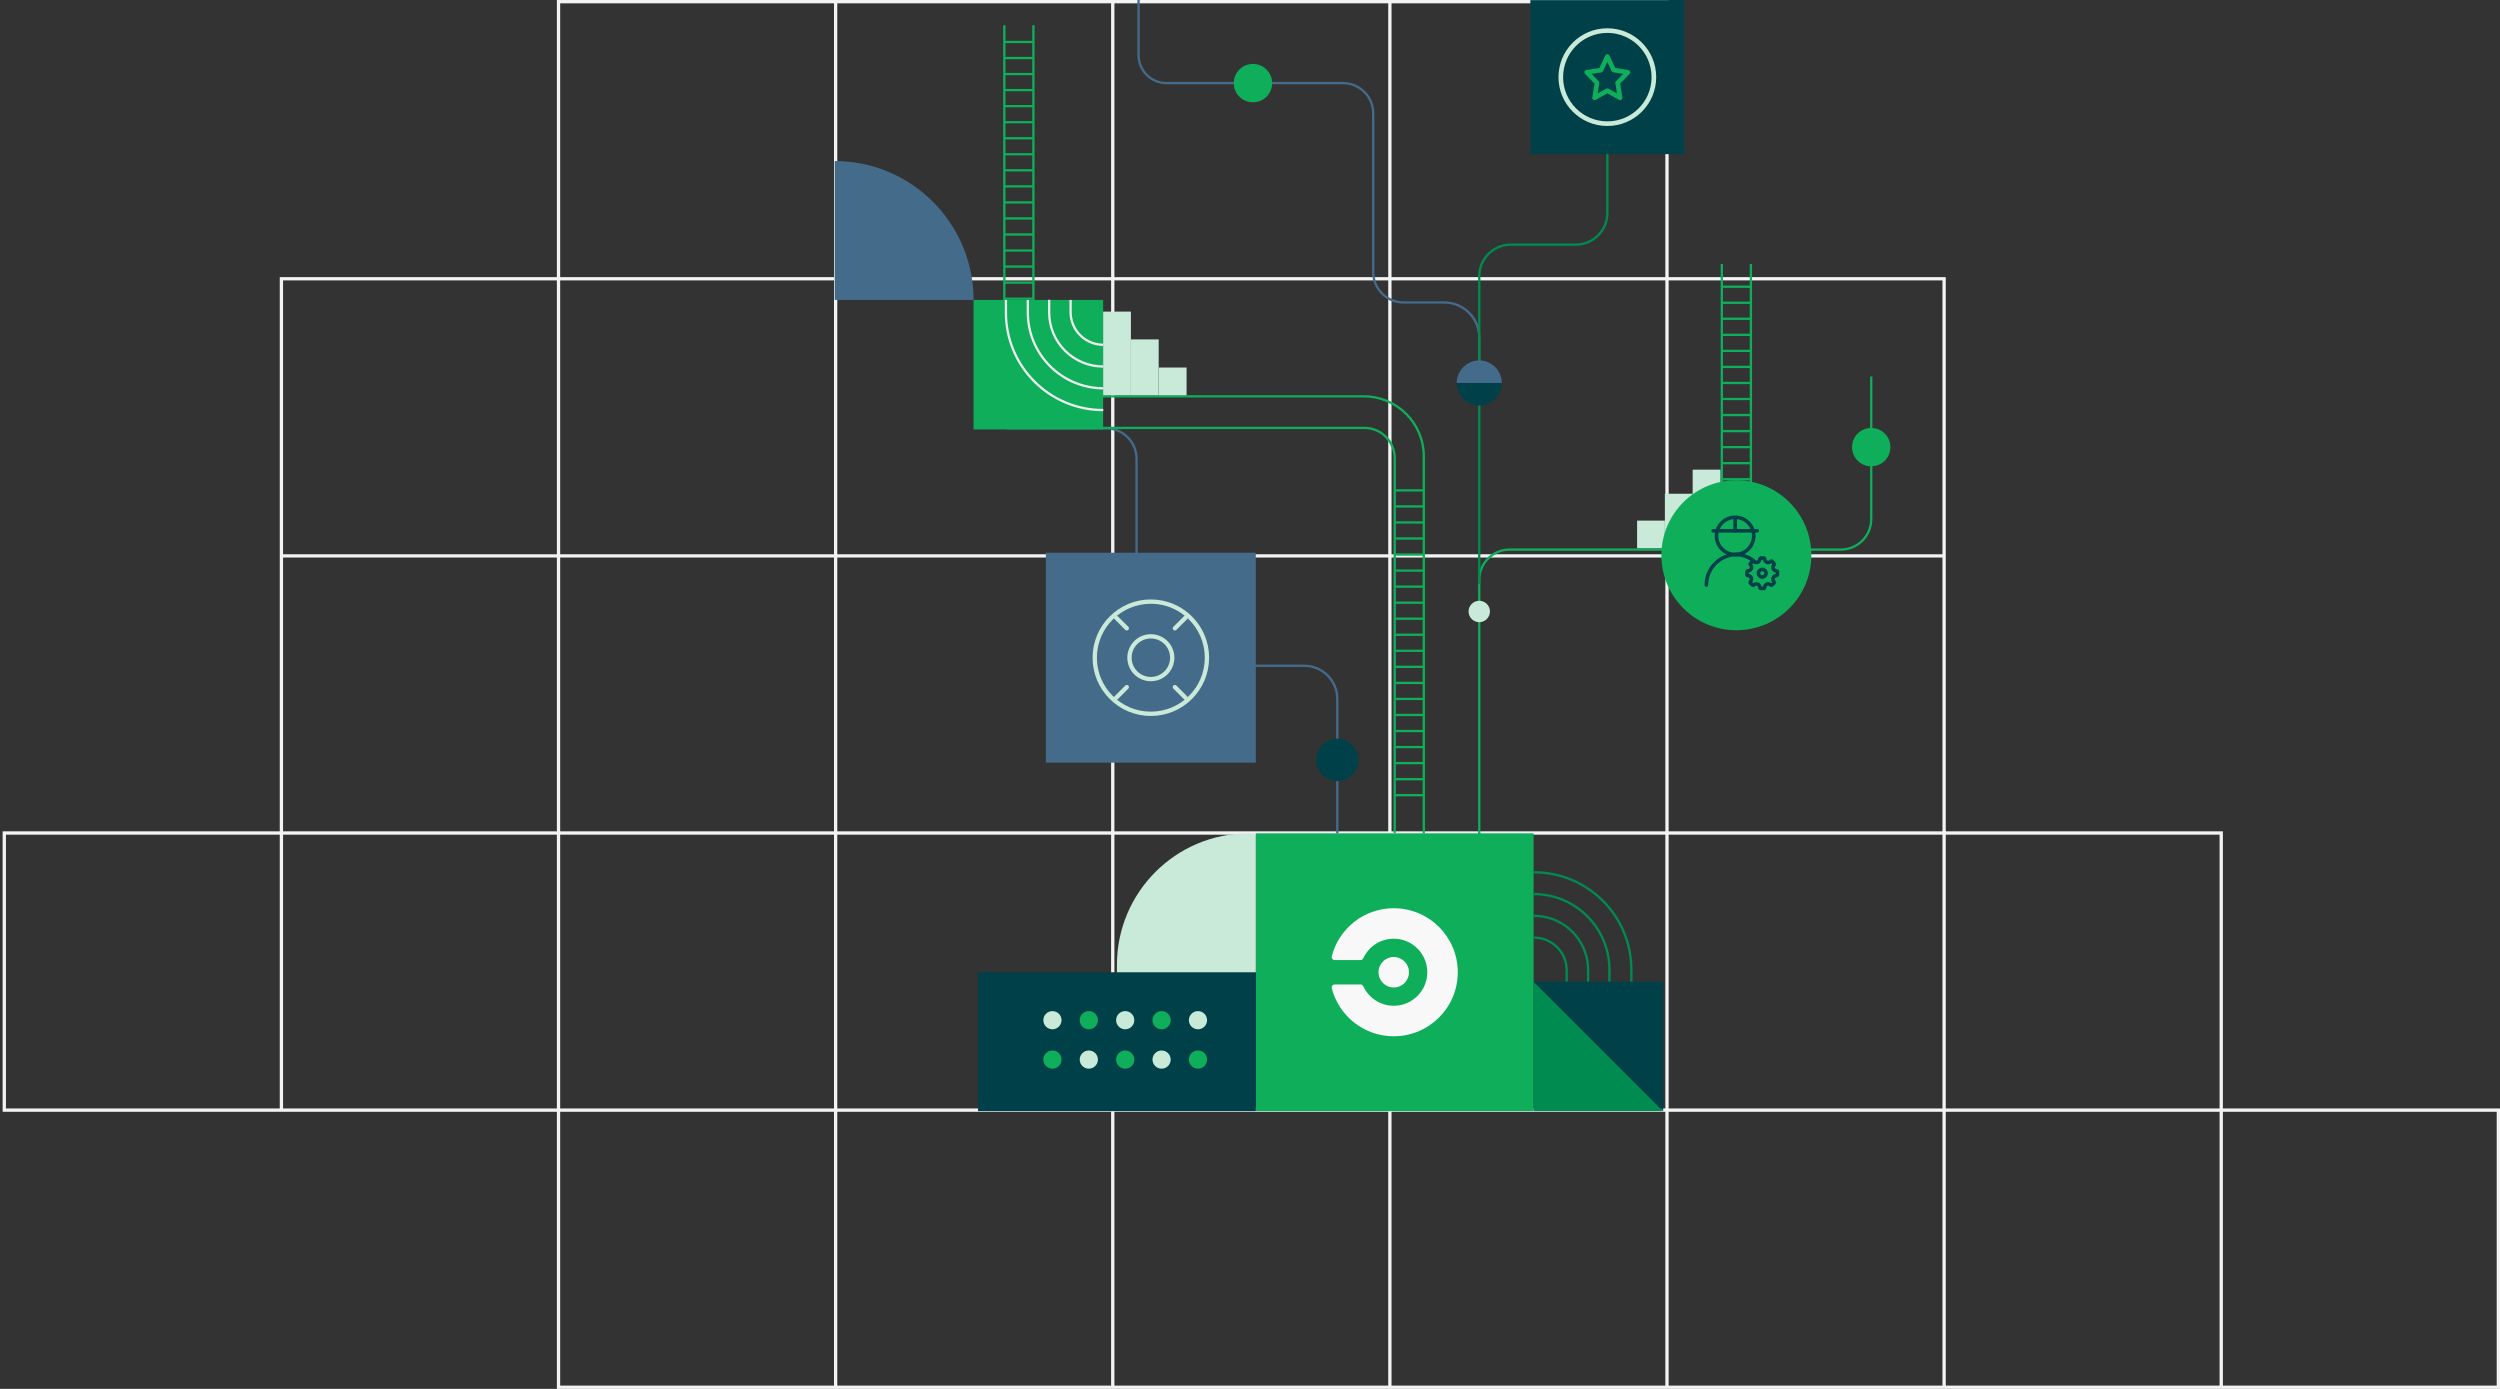 <svg xmlns:xlink="http://www.w3.org/1999/xlink" xmlns="http://www.w3.org/2000/svg" viewBox="0 0 1080 600" width="1080" height="600" preserveAspectRatio="xMidYMid meet" style="width: 100%; height: 100%; transform: translate3d(0px, 0px, 0px);"><rect x="0" y="0" width="1080" height="600" fill="#333333" stroke="none"/><defs><clipPath id="__lottie_element_207"><rect width="1080" height="600" x="0" y="0"></rect></clipPath><clipPath id="__lottie_element_209"><path d="M0,0 L600,0 L600,500 L0,500z"></path></clipPath><clipPath id="__lottie_element_348"><path d="M0,0 L600,0 L600,500 L0,500z"></path></clipPath><clipPath id="__lottie_element_349"><path fill="#ffffff" clip-rule="nonzero" d=" M459,126 C459,126 433,126 433,126 C433,126 433,265 433,265 C433,265 459,265 459,265 C459,265 459,126 459,126" fill-opacity="1"></path></clipPath><clipPath id="__lottie_element_397"><path d="M0,0 L600,0 L600,500 L0,500z"></path></clipPath><clipPath id="__lottie_element_464"><path d="M0,0 L600,0 L600,500 L0,500z"></path></clipPath></defs><g clip-path="url(#__lottie_element_207)"><g transform="matrix(1,0,0,1,0.89,-0.25)" opacity="1" style="display: block;"><g opacity="1" transform="matrix(1,0,0,1,539.68,300.25)"><path fill="#F3F3F3" fill-opacity="1" d=" M-298.575,180.286 C-298.575,180.286 -180.284,180.286 -180.284,180.286 C-180.284,180.286 -180.284,298.576 -180.284,298.576 C-180.284,298.576 -298.575,298.576 -298.575,298.576 C-298.575,298.576 -298.575,180.286 -298.575,180.286z M-178.86,180.286 C-178.86,180.286 -60.57,180.286 -60.57,180.286 C-60.57,180.286 -60.57,298.576 -60.57,298.576 C-60.57,298.576 -178.86,298.576 -178.86,298.576 C-178.86,298.576 -178.86,180.286 -178.86,180.286z M-59.145,180.286 C-59.145,180.286 59.145,180.286 59.145,180.286 C59.145,180.286 59.145,298.576 59.145,298.576 C59.145,298.576 -59.145,298.576 -59.145,298.576 C-59.145,298.576 -59.145,180.286 -59.145,180.286z M60.571,180.286 C60.571,180.286 178.86,180.286 178.86,180.286 C178.86,180.286 178.86,298.576 178.86,298.576 C178.86,298.576 60.571,298.576 60.571,298.576 C60.571,298.576 60.571,180.286 60.571,180.286z M180.286,180.286 C180.286,180.286 298.575,180.286 298.575,180.286 C298.575,180.286 298.575,298.576 298.575,298.576 C298.575,298.576 180.286,298.576 180.286,298.576 C180.286,298.576 180.286,180.286 180.286,180.286z M300,180.286 C300,180.286 418.289,180.286 418.289,180.286 C418.289,180.286 418.289,298.576 418.289,298.576 C418.289,298.576 300,298.576 300,298.576 C300,298.576 300,180.286 300,180.286z M419.715,180.286 C419.715,180.286 538.006,180.286 538.006,180.286 C538.006,180.286 538.006,298.576 538.006,298.576 C538.006,298.576 419.715,298.576 419.715,298.576 C419.715,298.576 419.715,180.286 419.715,180.286z M-538.005,60.571 C-538.005,60.571 -419.715,60.571 -419.715,60.571 C-419.715,60.571 -419.715,178.86 -419.715,178.86 C-419.715,178.86 -538.005,178.86 -538.005,178.86 C-538.005,178.86 -538.005,60.571 -538.005,60.571z M-418.29,60.571 C-418.29,60.571 -300,60.571 -300,60.571 C-300,60.571 -300,178.86 -300,178.86 C-300,178.86 -418.29,178.86 -418.29,178.86 C-418.29,178.86 -418.29,60.571 -418.29,60.571z M-298.575,60.571 C-298.575,60.571 -180.284,60.571 -180.284,60.571 C-180.284,60.571 -180.284,178.86 -180.284,178.86 C-180.284,178.86 -298.575,178.86 -298.575,178.86 C-298.575,178.86 -298.575,60.571 -298.575,60.571z M-178.86,60.571 C-178.86,60.571 -60.57,60.571 -60.57,60.571 C-60.57,60.571 -60.57,178.86 -60.57,178.86 C-60.57,178.86 -178.86,178.86 -178.86,178.86 C-178.86,178.86 -178.86,60.571 -178.86,60.571z M-59.145,60.571 C-59.145,60.571 59.145,60.571 59.145,60.571 C59.145,60.571 59.145,178.86 59.145,178.86 C59.145,178.86 -59.145,178.86 -59.145,178.86 C-59.145,178.86 -59.145,60.571 -59.145,60.571z M60.571,60.571 C60.571,60.571 178.86,60.571 178.86,60.571 C178.86,60.571 178.86,178.86 178.86,178.86 C178.86,178.86 60.571,178.86 60.571,178.86 C60.571,178.86 60.571,60.571 60.571,60.571z M180.286,60.571 C180.286,60.571 298.575,60.571 298.575,60.571 C298.575,60.571 298.575,178.86 298.575,178.86 C298.575,178.86 180.286,178.86 180.286,178.86 C180.286,178.86 180.286,60.571 180.286,60.571z M300,60.571 C300,60.571 418.289,60.571 418.289,60.571 C418.289,60.571 418.289,178.86 418.289,178.86 C418.289,178.86 300,178.86 300,178.86 C300,178.86 300,60.571 300,60.571z M-418.29,-59.145 C-418.29,-59.145 -300,-59.145 -300,-59.145 C-300,-59.145 -300,59.145 -300,59.145 C-300,59.145 -418.29,59.145 -418.29,59.145 C-418.29,59.145 -418.29,-59.145 -418.29,-59.145z M-298.575,-59.145 C-298.575,-59.145 -180.284,-59.145 -180.284,-59.145 C-180.284,-59.145 -180.284,59.145 -180.284,59.145 C-180.284,59.145 -298.575,59.145 -298.575,59.145 C-298.575,59.145 -298.575,-59.145 -298.575,-59.145z M-178.86,-59.145 C-178.86,-59.145 -60.57,-59.145 -60.57,-59.145 C-60.57,-59.145 -60.57,59.145 -60.57,59.145 C-60.57,59.145 -178.86,59.145 -178.86,59.145 C-178.86,59.145 -178.86,-59.145 -178.86,-59.145z M-59.145,-59.145 C-59.145,-59.145 59.145,-59.145 59.145,-59.145 C59.145,-59.145 59.145,59.145 59.145,59.145 C59.145,59.145 -59.145,59.145 -59.145,59.145 C-59.145,59.145 -59.145,-59.145 -59.145,-59.145z M60.571,-59.145 C60.571,-59.145 178.86,-59.145 178.86,-59.145 C178.86,-59.145 178.86,59.145 178.86,59.145 C178.86,59.145 60.571,59.145 60.571,59.145 C60.571,59.145 60.571,-59.145 60.571,-59.145z M180.286,-59.145 C180.286,-59.145 298.575,-59.145 298.575,-59.145 C298.575,-59.145 298.575,59.145 298.575,59.145 C298.575,59.145 180.286,59.145 180.286,59.145 C180.286,59.145 180.286,-59.145 180.286,-59.145z M-418.29,-178.86 C-418.29,-178.86 -300,-178.86 -300,-178.86 C-300,-178.86 -300,-60.57 -300,-60.57 C-300,-60.57 -418.29,-60.57 -418.29,-60.57 C-418.29,-60.57 -418.29,-178.86 -418.29,-178.86z M-298.575,-178.86 C-298.575,-178.86 -180.284,-178.86 -180.284,-178.86 C-180.284,-178.86 -180.284,-60.57 -180.284,-60.57 C-180.284,-60.57 -298.575,-60.57 -298.575,-60.57 C-298.575,-60.57 -298.575,-178.86 -298.575,-178.86z M-178.86,-178.86 C-178.86,-178.86 -60.57,-178.86 -60.57,-178.86 C-60.57,-178.86 -60.57,-60.57 -60.57,-60.57 C-60.57,-60.57 -178.86,-60.57 -178.86,-60.57 C-178.86,-60.57 -178.86,-178.86 -178.86,-178.86z M-59.145,-178.86 C-59.145,-178.86 59.145,-178.86 59.145,-178.86 C59.145,-178.86 59.145,-60.57 59.145,-60.57 C59.145,-60.57 -59.145,-60.57 -59.145,-60.57 C-59.145,-60.57 -59.145,-178.86 -59.145,-178.86z M60.571,-178.86 C60.571,-178.86 178.86,-178.86 178.86,-178.86 C178.86,-178.86 178.86,-60.57 178.86,-60.57 C178.86,-60.57 60.571,-60.57 60.571,-60.57 C60.571,-60.57 60.571,-178.86 60.571,-178.86z M180.286,-178.86 C180.286,-178.86 298.575,-178.86 298.575,-178.86 C298.575,-178.86 298.575,-60.57 298.575,-60.57 C298.575,-60.57 180.286,-60.57 180.286,-60.57 C180.286,-60.57 180.286,-178.86 180.286,-178.86z M-298.575,-298.574 C-298.575,-298.574 -180.284,-298.574 -180.284,-298.574 C-180.284,-298.574 -180.284,-180.284 -180.284,-180.284 C-180.284,-180.284 -298.575,-180.284 -298.575,-180.284 C-298.575,-180.284 -298.575,-298.574 -298.575,-298.574z M-178.86,-298.574 C-178.86,-298.574 -60.57,-298.574 -60.57,-298.574 C-60.57,-298.574 -60.57,-180.284 -60.57,-180.284 C-60.57,-180.284 -178.86,-180.284 -178.86,-180.284 C-178.86,-180.284 -178.86,-298.574 -178.86,-298.574z M-59.145,-298.574 C-59.145,-298.574 59.145,-298.574 59.145,-298.574 C59.145,-298.574 59.145,-180.284 59.145,-180.284 C59.145,-180.284 -59.145,-180.284 -59.145,-180.284 C-59.145,-180.284 -59.145,-298.574 -59.145,-298.574z M60.571,-298.574 C60.571,-298.574 178.86,-298.574 178.86,-298.574 C178.86,-298.574 178.86,-180.284 178.86,-180.284 C178.86,-180.284 60.571,-180.284 60.571,-180.284 C60.571,-180.284 60.571,-298.574 60.571,-298.574z M-300,-300 C-300,-300 -300,-299.287 -300,-299.287 C-300,-299.287 -300,-180.285 -300,-180.285 C-300,-180.285 -419.002,-180.285 -419.002,-180.285 C-419.002,-180.285 -419.715,-180.285 -419.715,-180.285 C-419.715,-180.285 -419.715,-179.572 -419.715,-179.572 C-419.715,-179.572 -419.715,-60.57 -419.715,-60.57 C-419.715,-60.57 -419.715,-59.857 -419.715,-59.857 C-419.715,-59.857 -419.715,-59.145 -419.715,-59.145 C-419.715,-59.145 -419.715,59.145 -419.715,59.145 C-419.715,59.145 -538.718,59.145 -538.718,59.145 C-538.718,59.145 -539.43,59.145 -539.43,59.145 C-539.43,59.145 -539.43,59.858 -539.43,59.858 C-539.43,59.858 -539.43,179.572 -539.43,179.572 C-539.43,179.572 -539.43,180.286 -539.43,180.286 C-539.43,180.286 -538.718,180.286 -538.718,180.286 C-538.718,180.286 -419.715,180.286 -419.715,180.286 C-419.715,180.286 -419.002,180.286 -419.002,180.286 C-419.002,180.286 -418.29,180.286 -418.29,180.286 C-418.29,180.286 -300,180.286 -300,180.286 C-300,180.286 -300,299.287 -300,299.287 C-300,299.287 -300,300 -300,300 C-300,300 -299.287,300 -299.287,300 C-299.287,300 -180.285,300 -180.285,300 C-180.285,300 -179.573,300 -179.573,300 C-179.573,300 -178.86,300 -178.86,300 C-178.86,300 -60.57,300 -60.57,300 C-60.57,300 -59.857,300 -59.857,300 C-59.857,300 -59.145,300 -59.145,300 C-59.145,300 59.145,300 59.145,300 C59.145,300 59.858,300 59.858,300 C59.858,300 60.571,300 60.571,300 C60.571,300 178.859,300 178.859,300 C178.859,300 179.572,300 179.572,300 C179.572,300 180.286,300 180.286,300 C180.286,300 298.575,300 298.575,300 C298.575,300 299.287,300 299.287,300 C299.287,300 300,300 300,300 C300,300 418.289,300 418.289,300 C418.289,300 419.002,300 419.002,300 C419.002,300 419.715,300 419.715,300 C419.715,300 538.717,300 538.717,300 C538.717,300 539.43,300 539.43,300 C539.43,300 539.43,178.859 539.43,178.859 C539.43,178.859 538.717,178.859 538.717,178.859 C538.717,178.859 419.715,178.859 419.715,178.859 C419.715,178.859 419.715,59.858 419.715,59.858 C419.715,59.858 419.715,59.145 419.715,59.145 C419.715,59.145 419.002,59.145 419.002,59.145 C419.002,59.145 300,59.145 300,59.145 C300,59.145 300,-59.145 300,-59.145 C300,-59.145 300,-59.857 300,-59.857 C300,-59.857 300,-60.57 300,-60.57 C300,-60.57 300,-179.572 300,-179.572 C300,-179.572 300,-180.285 300,-180.285 C300,-180.285 299.287,-180.285 299.287,-180.285 C299.287,-180.285 180.286,-180.285 180.286,-180.285 C180.286,-180.285 180.286,-299.287 180.286,-299.287 C180.286,-299.287 180.286,-300 180.286,-300 C180.286,-300 -300,-300 -300,-300z"></path></g></g><g clip-path="url(#__lottie_element_209)" transform="matrix(1,0,0,1,304.308,-19.99)" opacity="1" style="display: block;"><g clip-path="url(#__lottie_element_464)" transform="matrix(1,0,0,1,0,0)" opacity="1" style="display: block;"><g transform="matrix(1,0,0,1,297.707,231.334)" opacity="1" style="display: none;"><g opacity="1" transform="matrix(1,0,0,1,0,0)"><path stroke-linecap="butt" stroke-linejoin="miter" fill-opacity="0" stroke-miterlimit="10" stroke="#0FAE5A" stroke-opacity="1" stroke-width="1" d=" M0.5,132.177 C0.5,132.177 13.064,132.177 13.064,132.177"></path></g></g><g transform="matrix(1,0,0,1,297.707,231.333)" opacity="1" style="display: block;"><g opacity="1" transform="matrix(1,0,0,1,0,0)"><path stroke-linecap="butt" stroke-linejoin="miter" fill-opacity="0" stroke-miterlimit="10" stroke="#0FAE5A" stroke-opacity="1" stroke-width="1" d=" M0.5,125.248 C0.5,125.248 13.064,125.248 13.064,125.248"></path></g></g><g transform="matrix(1,0,0,1,297.707,231.333)" opacity="1" style="display: block;"><g opacity="1" transform="matrix(1,0,0,1,0,0)"><path stroke-linecap="butt" stroke-linejoin="miter" fill-opacity="0" stroke-miterlimit="10" stroke="#0FAE5A" stroke-opacity="1" stroke-width="1" d=" M0.5,118.317 C0.5,118.317 13.064,118.317 13.064,118.317"></path></g></g><g transform="matrix(1,0,0,1,297.707,231.334)" opacity="1" style="display: block;"><g opacity="1" transform="matrix(1,0,0,1,0,0)"><path stroke-linecap="butt" stroke-linejoin="miter" fill-opacity="0" stroke-miterlimit="10" stroke="#0FAE5A" stroke-opacity="1" stroke-width="1" d=" M0.5,111.386 C0.5,111.386 13.064,111.386 13.064,111.386"></path></g></g><g transform="matrix(1,0,0,1,297.707,231.334)" opacity="1" style="display: block;"><g opacity="1" transform="matrix(1,0,0,1,0,0)"><path stroke-linecap="butt" stroke-linejoin="miter" fill-opacity="0" stroke-miterlimit="10" stroke="#0FAE5A" stroke-opacity="1" stroke-width="1" d=" M0.5,104.456 C0.5,104.456 13.064,104.456 13.064,104.456"></path></g></g><g transform="matrix(1,0,0,1,297.707,231.333)" opacity="1" style="display: block;"><g opacity="1" transform="matrix(1,0,0,1,0,0)"><path stroke-linecap="butt" stroke-linejoin="miter" fill-opacity="0" stroke-miterlimit="10" stroke="#0FAE5A" stroke-opacity="1" stroke-width="1" d=" M0.5,97.526 C0.5,97.526 13.064,97.526 13.064,97.526"></path></g></g><g transform="matrix(1,0,0,1,297.707,231.334)" opacity="1" style="display: block;"><g opacity="1" transform="matrix(1,0,0,1,0,0)"><path stroke-linecap="butt" stroke-linejoin="miter" fill-opacity="0" stroke-miterlimit="10" stroke="#0FAE5A" stroke-opacity="1" stroke-width="1" d=" M0.5,90.595 C0.5,90.595 13.064,90.595 13.064,90.595"></path></g></g><g transform="matrix(1,0,0,1,297.707,231.333)" opacity="1" style="display: block;"><g opacity="1" transform="matrix(1,0,0,1,0,0)"><path stroke-linecap="butt" stroke-linejoin="miter" fill-opacity="0" stroke-miterlimit="10" stroke="#0FAE5A" stroke-opacity="1" stroke-width="1" d=" M0.5,83.665 C0.5,83.665 13.064,83.665 13.064,83.665"></path></g></g><g transform="matrix(1,0,0,1,297.707,231.333)" opacity="1" style="display: block;"><g opacity="1" transform="matrix(1,0,0,1,0,0)"><path stroke-linecap="butt" stroke-linejoin="miter" fill-opacity="0" stroke-miterlimit="10" stroke="#0FAE5A" stroke-opacity="1" stroke-width="1" d=" M0.5,76.735 C0.5,76.735 13.064,76.735 13.064,76.735"></path></g></g><g transform="matrix(1,0,0,1,297.707,231.334)" opacity="1" style="display: block;"><g opacity="1" transform="matrix(1,0,0,1,0,0)"><path stroke-linecap="butt" stroke-linejoin="miter" fill-opacity="0" stroke-miterlimit="10" stroke="#0FAE5A" stroke-opacity="1" stroke-width="1" d=" M0.5,69.804 C0.5,69.804 13.064,69.804 13.064,69.804"></path></g></g><g transform="matrix(1,0,0,1,297.707,231.333)" opacity="1" style="display: block;"><g opacity="1" transform="matrix(1,0,0,1,0,0)"><path stroke-linecap="butt" stroke-linejoin="miter" fill-opacity="0" stroke-miterlimit="10" stroke="#0FAE5A" stroke-opacity="1" stroke-width="1" d=" M0.5,62.874 C0.5,62.874 13.064,62.874 13.064,62.874"></path></g></g><g transform="matrix(1,0,0,1,297.707,231.333)" opacity="1" style="display: block;"><g opacity="1" transform="matrix(1,0,0,1,0,0)"><path stroke-linecap="butt" stroke-linejoin="miter" fill-opacity="0" stroke-miterlimit="10" stroke="#0FAE5A" stroke-opacity="1" stroke-width="1" d=" M0.5,55.943 C0.5,55.943 13.064,55.943 13.064,55.943"></path></g></g><g transform="matrix(1,0,0,1,297.707,231.334)" opacity="1" style="display: block;"><g opacity="1" transform="matrix(1,0,0,1,0,0)"><path stroke-linecap="butt" stroke-linejoin="miter" fill-opacity="0" stroke-miterlimit="10" stroke="#0FAE5A" stroke-opacity="1" stroke-width="1" d=" M0.5,49.013 C0.5,49.013 13.064,49.013 13.064,49.013"></path></g></g><g transform="matrix(1,0,0,1,297.707,231.333)" opacity="1" style="display: block;"><g opacity="1" transform="matrix(1,0,0,1,0,0)"><path stroke-linecap="butt" stroke-linejoin="miter" fill-opacity="0" stroke-miterlimit="10" stroke="#0FAE5A" stroke-opacity="1" stroke-width="1" d=" M0.5,42.083 C0.5,42.083 13.064,42.083 13.064,42.083"></path></g></g><g transform="matrix(1,0,0,1,297.707,231.333)" opacity="1" style="display: block;"><g opacity="1" transform="matrix(1,0,0,1,0,0)"><path stroke-linecap="butt" stroke-linejoin="miter" fill-opacity="0" stroke-miterlimit="10" stroke="#0FAE5A" stroke-opacity="1" stroke-width="1" d=" M0.5,35.152 C0.5,35.152 13.064,35.152 13.064,35.152"></path></g></g><g transform="matrix(1,0,0,1,297.707,231.333)" opacity="1" style="display: block;"><g opacity="1" transform="matrix(1,0,0,1,0,0)"><path stroke-linecap="butt" stroke-linejoin="miter" fill-opacity="0" stroke-miterlimit="10" stroke="#0FAE5A" stroke-opacity="1" stroke-width="1" d=" M0.5,28.222 C0.5,28.222 13.064,28.222 13.064,28.222"></path></g></g><g transform="matrix(1,0,0,1,297.707,231.333)" opacity="1" style="display: block;"><g opacity="1" transform="matrix(1,0,0,1,0,0)"><path stroke-linecap="butt" stroke-linejoin="miter" fill-opacity="0" stroke-miterlimit="10" stroke="#0FAE5A" stroke-opacity="1" stroke-width="1" d=" M0.5,21.292 C0.5,21.292 13.064,21.292 13.064,21.292"></path></g></g><g transform="matrix(1,0,0,1,297.707,231.333)" opacity="1" style="display: block;"><g opacity="1" transform="matrix(1,0,0,1,0,0)"><path stroke-linecap="butt" stroke-linejoin="miter" fill-opacity="0" stroke-miterlimit="10" stroke="#0FAE5A" stroke-opacity="1" stroke-width="1" d=" M0.5,14.361 C0.5,14.361 13.064,14.361 13.064,14.361"></path></g></g><g transform="matrix(1,0,0,1,297.707,231.333)" opacity="1" style="display: block;"><g opacity="1" transform="matrix(1,0,0,1,0,0)"><path stroke-linecap="butt" stroke-linejoin="miter" fill-opacity="0" stroke-miterlimit="10" stroke="#0FAE5A" stroke-opacity="1" stroke-width="1" d=" M0.5,7.431 C0.5,7.431 13.064,7.431 13.064,7.431"></path></g></g><g transform="matrix(1,0,0,1,297.707,231.334)" opacity="1" style="display: block;"><g opacity="1" transform="matrix(1,0,0,1,0,0)"><path stroke-linecap="butt" stroke-linejoin="miter" fill-opacity="0" stroke-miterlimit="10" stroke="#0FAE5A" stroke-opacity="1" stroke-width="1" d=" M0.5,0.5 C0.5,0.5 13.064,0.5 13.064,0.5"></path></g></g></g><g transform="matrix(1,0,0,1,297.707,231.334)" opacity="1" style="display: block;"><g opacity="1" transform="matrix(1,0,0,1,0,0)"><path stroke-linecap="butt" stroke-linejoin="miter" fill-opacity="0" stroke-miterlimit="10" stroke="#0FAE5A" stroke-opacity="1" stroke-width="1" d=" M0.5,132.177 C0.5,132.177 13.064,132.177 13.064,132.177"></path></g></g><g clip-path="url(#__lottie_element_397)" transform="matrix(1,0,0,1,0,0)" opacity="1" style="display: block;"><g transform="matrix(1,0,0,1,129.063,37.623)" opacity="1" style="display: block;"><g opacity="1" transform="matrix(1,0,0,1,0,0)"><path stroke-linecap="butt" stroke-linejoin="miter" fill-opacity="0" stroke-miterlimit="10" stroke="#0FAE5A" stroke-opacity="1" stroke-width="1" d=" M0.5,132.178 C0.5,132.178 13.063,132.178 13.063,132.178"></path></g></g><g transform="matrix(1,0,0,1,129.063,37.623)" opacity="1" style="display: block;"><g opacity="1" transform="matrix(1,0,0,1,0,0)"><path stroke-linecap="butt" stroke-linejoin="miter" fill-opacity="0" stroke-miterlimit="10" stroke="#0FAE5A" stroke-opacity="1" stroke-width="1" d=" M0.5,125.248 C0.5,125.248 13.063,125.248 13.063,125.248"></path></g></g><g transform="matrix(1,0,0,1,129.063,37.623)" opacity="1" style="display: block;"><g opacity="1" transform="matrix(1,0,0,1,0,0)"><path stroke-linecap="butt" stroke-linejoin="miter" fill-opacity="0" stroke-miterlimit="10" stroke="#0FAE5A" stroke-opacity="1" stroke-width="1" d=" M0.5,118.317 C0.5,118.317 13.063,118.317 13.063,118.317"></path></g></g><g transform="matrix(1,0,0,1,129.063,37.623)" opacity="1" style="display: block;"><g opacity="1" transform="matrix(1,0,0,1,0,0)"><path stroke-linecap="butt" stroke-linejoin="miter" fill-opacity="0" stroke-miterlimit="10" stroke="#0FAE5A" stroke-opacity="1" stroke-width="1" d=" M0.5,111.387 C0.5,111.387 13.063,111.387 13.063,111.387"></path></g></g><g transform="matrix(1,0,0,1,129.063,37.624)" opacity="1" style="display: block;"><g opacity="1" transform="matrix(1,0,0,1,0,0)"><path stroke-linecap="butt" stroke-linejoin="miter" fill-opacity="0" stroke-miterlimit="10" stroke="#0FAE5A" stroke-opacity="1" stroke-width="1" d=" M0.5,104.456 C0.5,104.456 13.063,104.456 13.063,104.456"></path></g></g><g transform="matrix(1,0,0,1,129.063,37.623)" opacity="1" style="display: block;"><g opacity="1" transform="matrix(1,0,0,1,0,0)"><path stroke-linecap="butt" stroke-linejoin="miter" fill-opacity="0" stroke-miterlimit="10" stroke="#0FAE5A" stroke-opacity="1" stroke-width="1" d=" M0.5,97.526 C0.5,97.526 13.063,97.526 13.063,97.526"></path></g></g><g transform="matrix(1,0,0,1,129.063,37.624)" opacity="1" style="display: block;"><g opacity="1" transform="matrix(1,0,0,1,0,0)"><path stroke-linecap="butt" stroke-linejoin="miter" fill-opacity="0" stroke-miterlimit="10" stroke="#0FAE5A" stroke-opacity="1" stroke-width="1" d=" M0.5,90.595 C0.5,90.595 13.063,90.595 13.063,90.595"></path></g></g><g transform="matrix(1,0,0,1,129.063,37.624)" opacity="1" style="display: block;"><g opacity="1" transform="matrix(1,0,0,1,0,0)"><path stroke-linecap="butt" stroke-linejoin="miter" fill-opacity="0" stroke-miterlimit="10" stroke="#0FAE5A" stroke-opacity="1" stroke-width="1" d=" M0.5,83.665 C0.5,83.665 13.063,83.665 13.063,83.665"></path></g></g><g transform="matrix(1,0,0,1,129.063,37.624)" opacity="1" style="display: block;"><g opacity="1" transform="matrix(1,0,0,1,0,0)"><path stroke-linecap="butt" stroke-linejoin="miter" fill-opacity="0" stroke-miterlimit="10" stroke="#0FAE5A" stroke-opacity="1" stroke-width="1" d=" M0.5,76.734 C0.5,76.734 13.063,76.734 13.063,76.734"></path></g></g><g transform="matrix(1,0,0,1,129.063,37.624)" opacity="1" style="display: block;"><g opacity="1" transform="matrix(1,0,0,1,0,0)"><path stroke-linecap="butt" stroke-linejoin="miter" fill-opacity="0" stroke-miterlimit="10" stroke="#0FAE5A" stroke-opacity="1" stroke-width="1" d=" M0.5,69.804 C0.5,69.804 13.063,69.804 13.063,69.804"></path></g></g><g transform="matrix(1,0,0,1,129.063,37.623)" opacity="1" style="display: block;"><g opacity="1" transform="matrix(1,0,0,1,0,0)"><path stroke-linecap="butt" stroke-linejoin="miter" fill-opacity="0" stroke-miterlimit="10" stroke="#0FAE5A" stroke-opacity="1" stroke-width="1" d=" M0.5,62.874 C0.5,62.874 13.063,62.874 13.063,62.874"></path></g></g><g transform="matrix(1,0,0,1,129.063,37.624)" opacity="1" style="display: block;"><g opacity="1" transform="matrix(1,0,0,1,0,0)"><path stroke-linecap="butt" stroke-linejoin="miter" fill-opacity="0" stroke-miterlimit="10" stroke="#0FAE5A" stroke-opacity="1" stroke-width="1" d=" M0.5,55.943 C0.5,55.943 13.063,55.943 13.063,55.943"></path></g></g><g transform="matrix(1,0,0,1,129.063,37.623)" opacity="1" style="display: block;"><g opacity="1" transform="matrix(1,0,0,1,0,0)"><path stroke-linecap="butt" stroke-linejoin="miter" fill-opacity="0" stroke-miterlimit="10" stroke="#0FAE5A" stroke-opacity="1" stroke-width="1" d=" M0.5,49.013 C0.5,49.013 13.063,49.013 13.063,49.013"></path></g></g><g transform="matrix(1,0,0,1,129.063,37.623)" opacity="1" style="display: block;"><g opacity="1" transform="matrix(1,0,0,1,0,0)"><path stroke-linecap="butt" stroke-linejoin="miter" fill-opacity="0" stroke-miterlimit="10" stroke="#0FAE5A" stroke-opacity="1" stroke-width="1" d=" M0.5,42.083 C0.5,42.083 13.063,42.083 13.063,42.083"></path></g></g><g transform="matrix(1,0,0,1,129.063,37.624)" opacity="1" style="display: block;"><g opacity="1" transform="matrix(1,0,0,1,0,0)"><path stroke-linecap="butt" stroke-linejoin="miter" fill-opacity="0" stroke-miterlimit="10" stroke="#0FAE5A" stroke-opacity="1" stroke-width="1" d=" M0.5,35.152 C0.5,35.152 13.063,35.152 13.063,35.152"></path></g></g><g transform="matrix(1,0,0,1,129.063,37.623)" opacity="1" style="display: block;"><g opacity="1" transform="matrix(1,0,0,1,0,0)"><path stroke-linecap="butt" stroke-linejoin="miter" fill-opacity="0" stroke-miterlimit="10" stroke="#0FAE5A" stroke-opacity="1" stroke-width="1" d=" M0.5,28.222 C0.5,28.222 13.063,28.222 13.063,28.222"></path></g></g><g transform="matrix(1,0,0,1,129.063,37.623)" opacity="1" style="display: block;"><g opacity="1" transform="matrix(1,0,0,1,0,0)"><path stroke-linecap="butt" stroke-linejoin="miter" fill-opacity="0" stroke-miterlimit="10" stroke="#0FAE5A" stroke-opacity="1" stroke-width="1" d=" M0.5,21.292 C0.5,21.292 13.063,21.292 13.063,21.292"></path></g></g><g transform="matrix(1,0,0,1,129.063,37.623)" opacity="1" style="display: block;"><g opacity="1" transform="matrix(1,0,0,1,0,0)"><path stroke-linecap="butt" stroke-linejoin="miter" fill-opacity="0" stroke-miterlimit="10" stroke="#0FAE5A" stroke-opacity="1" stroke-width="1" d=" M0.5,14.361 C0.5,14.361 13.063,14.361 13.063,14.361"></path></g></g><g transform="matrix(1,0,0,1,129.063,37.623)" opacity="1" style="display: block;"><g opacity="1" transform="matrix(1,0,0,1,0,0)"><path stroke-linecap="butt" stroke-linejoin="miter" fill-opacity="0" stroke-miterlimit="10" stroke="#0FAE5A" stroke-opacity="1" stroke-width="1" d=" M0.5,7.431 C0.5,7.431 13.063,7.431 13.063,7.431"></path></g></g><g transform="matrix(1,0,0,1,129.063,37.624)" opacity="1" style="display: block;"><g opacity="1" transform="matrix(1,0,0,1,0,0)"><path stroke-linecap="butt" stroke-linejoin="miter" fill-opacity="0" stroke-miterlimit="10" stroke="#0FAE5A" stroke-opacity="1" stroke-width="1" d=" M0.5,0.5 C0.5,0.5 13.063,0.5 13.063,0.5"></path></g></g></g><g clip-path="url(#__lottie_element_348)" transform="matrix(1,0,0,1,0,0)" opacity="1" style="display: block;"><g clip-path="url(#__lottie_element_349)"><g transform="matrix(1,0,0,1,439.022,133.524)" opacity="1" style="display: block;"><g opacity="1" transform="matrix(1,0,0,1,0,0)"><path stroke-linecap="butt" stroke-linejoin="miter" fill-opacity="0" stroke-miterlimit="10" stroke="#0FAE5A" stroke-opacity="1" stroke-width="1" d=" M0.5,101.385 C0.5,101.385 0.5,0.5 0.5,0.5"></path></g></g><g transform="matrix(1,0,0,1,439.023,133.525)" opacity="1" style="display: block;"><g opacity="1" transform="matrix(1,0,0,1,0,0)"><path stroke-linecap="butt" stroke-linejoin="miter" fill-opacity="0" stroke-miterlimit="10" stroke="#0FAE5A" stroke-opacity="1" stroke-width="1" d=" M13.064,101.573 C13.064,101.573 13.064,0.5 13.064,0.5"></path></g></g><g transform="matrix(1,0,0,1,439.022,133.524)" opacity="1" style="display: block;"><g opacity="1" transform="matrix(1,0,0,1,0,0)"><path stroke-linecap="butt" stroke-linejoin="miter" fill-opacity="0" stroke-miterlimit="10" stroke="#0FAE5A" stroke-opacity="1" stroke-width="1" d=" M0.5,93.486 C0.5,93.486 13.064,93.486 13.064,93.486"></path></g></g><g transform="matrix(1,0,0,1,439.022,133.525)" opacity="1" style="display: block;"><g opacity="1" transform="matrix(1,0,0,1,0,0)"><path stroke-linecap="butt" stroke-linejoin="miter" fill-opacity="0" stroke-miterlimit="10" stroke="#0FAE5A" stroke-opacity="1" stroke-width="1" d=" M0.5,86.555 C0.5,86.555 13.064,86.555 13.064,86.555"></path></g></g><g transform="matrix(1,0,0,1,439.022,133.524)" opacity="1" style="display: block;"><g opacity="1" transform="matrix(1,0,0,1,0,0)"><path stroke-linecap="butt" stroke-linejoin="miter" fill-opacity="0" stroke-miterlimit="10" stroke="#0FAE5A" stroke-opacity="1" stroke-width="1" d=" M0.5,79.625 C0.5,79.625 13.064,79.625 13.064,79.625"></path></g></g><g transform="matrix(1,0,0,1,439.022,133.524)" opacity="1" style="display: block;"><g opacity="1" transform="matrix(1,0,0,1,0,0)"><path stroke-linecap="butt" stroke-linejoin="miter" fill-opacity="0" stroke-miterlimit="10" stroke="#0FAE5A" stroke-opacity="1" stroke-width="1" d=" M0.5,72.695 C0.5,72.695 13.064,72.695 13.064,72.695"></path></g></g><g transform="matrix(1,0,0,1,439.022,133.525)" opacity="1" style="display: block;"><g opacity="1" transform="matrix(1,0,0,1,0,0)"><path stroke-linecap="butt" stroke-linejoin="miter" fill-opacity="0" stroke-miterlimit="10" stroke="#0FAE5A" stroke-opacity="1" stroke-width="1" d=" M0.5,65.764 C0.5,65.764 13.064,65.764 13.064,65.764"></path></g></g><g transform="matrix(1,0,0,1,439.022,133.524)" opacity="1" style="display: block;"><g opacity="1" transform="matrix(1,0,0,1,0,0)"><path stroke-linecap="butt" stroke-linejoin="miter" fill-opacity="0" stroke-miterlimit="10" stroke="#0FAE5A" stroke-opacity="1" stroke-width="1" d=" M0.5,58.834 C0.5,58.834 13.064,58.834 13.064,58.834"></path></g></g><g transform="matrix(1,0,0,1,439.022,133.524)" opacity="1" style="display: block;"><g opacity="1" transform="matrix(1,0,0,1,0,0)"><path stroke-linecap="butt" stroke-linejoin="miter" fill-opacity="0" stroke-miterlimit="10" stroke="#0FAE5A" stroke-opacity="1" stroke-width="1" d=" M0.5,51.904 C0.5,51.904 13.064,51.904 13.064,51.904"></path></g></g><g transform="matrix(1,0,0,1,439.022,133.525)" opacity="1" style="display: block;"><g opacity="1" transform="matrix(1,0,0,1,0,0)"><path stroke-linecap="butt" stroke-linejoin="miter" fill-opacity="0" stroke-miterlimit="10" stroke="#0FAE5A" stroke-opacity="1" stroke-width="1" d=" M0.5,44.973 C0.5,44.973 13.064,44.973 13.064,44.973"></path></g></g><g transform="matrix(1,0,0,1,439.022,133.524)" opacity="1" style="display: block;"><g opacity="1" transform="matrix(1,0,0,1,0,0)"><path stroke-linecap="butt" stroke-linejoin="miter" fill-opacity="0" stroke-miterlimit="10" stroke="#0FAE5A" stroke-opacity="1" stroke-width="1" d=" M0.5,38.043 C0.5,38.043 13.064,38.043 13.064,38.043"></path></g></g><g transform="matrix(1,0,0,1,439.022,133.525)" opacity="1" style="display: block;"><g opacity="1" transform="matrix(1,0,0,1,0,0)"><path stroke-linecap="butt" stroke-linejoin="miter" fill-opacity="0" stroke-miterlimit="10" stroke="#0FAE5A" stroke-opacity="1" stroke-width="1" d=" M0.5,31.112 C0.5,31.112 13.064,31.112 13.064,31.112"></path></g></g><g transform="matrix(1,0,0,1,439.022,133.524)" opacity="1" style="display: block;"><g opacity="1" transform="matrix(1,0,0,1,0,0)"><path stroke-linecap="butt" stroke-linejoin="miter" fill-opacity="0" stroke-miterlimit="10" stroke="#0FAE5A" stroke-opacity="1" stroke-width="1" d=" M0.5,24.182 C0.5,24.182 13.064,24.182 13.064,24.182"></path></g></g><g transform="matrix(1,0,0,1,439.022,133.524)" opacity="1" style="display: block;"><g opacity="1" transform="matrix(1,0,0,1,0,0)"><path stroke-linecap="butt" stroke-linejoin="miter" fill-opacity="0" stroke-miterlimit="10" stroke="#0FAE5A" stroke-opacity="1" stroke-width="1" d=" M0.5,17.252 C0.5,17.252 13.064,17.252 13.064,17.252"></path></g></g><g transform="matrix(1,0,0,1,439.022,133.524)" opacity="1" style="display: block;"><g opacity="1" transform="matrix(1,0,0,1,0,0)"><path stroke-linecap="butt" stroke-linejoin="miter" fill-opacity="0" stroke-miterlimit="10" stroke="#0FAE5A" stroke-opacity="1" stroke-width="1" d=" M0.5,10.321 C0.5,10.321 13.064,10.321 13.064,10.321"></path></g></g></g></g><g transform="matrix(1,0,0,1,0.039,0.416)" opacity="1" style="display: block;"><g opacity="1" transform="matrix(1,0,0,1,157.398,198.146)"><path fill="#456B8B" fill-opacity="1" d=" M5.101,0 C5.101,2.817 2.816,5.1 -0.001,5.1 C-2.817,5.1 -5.101,2.817 -5.101,0 C-5.101,-2.817 -2.817,-5.1 -0.001,-5.1 C2.816,-5.1 5.101,-2.817 5.101,0z"></path></g></g><g transform="matrix(1,0,0,1,402.669,244.648)" opacity="1" style="display: block;"><g opacity="1" transform="matrix(1,0,0,1,6.25,6.25)"><path fill="#C9E9D9" fill-opacity="1" d=" M6,6 C6,6 -6,6 -6,6 C-6,6 -6,-6 -6,-6 C-6,-6 6,-6 6,-6 C6,-6 6,6 6,6z"></path></g></g><g transform="matrix(1,0,0,1,414.669,233.033)" opacity="1" style="display: block;"><g opacity="1" transform="matrix(1,0,0,1,6.25,12.058)"><path fill="#C9E9D9" fill-opacity="1" d=" M6,11.808 C6,11.808 -6,11.808 -6,11.808 C-6,11.808 -6,-11.808 -6,-11.808 C-6,-11.808 6,-11.808 6,-11.808 C6,-11.808 6,11.808 6,11.808z"></path></g></g><g transform="matrix(1,0,0,1,426.669,222.64)" opacity="1" style="display: block;"><g opacity="1" transform="matrix(1,0,0,1,6.25,17.254)"><path fill="#C9E9D9" fill-opacity="1" d=" M6,17.004 C6,17.004 -6,17.004 -6,17.004 C-6,17.004 -6,-17.004 -6,-17.004 C-6,-17.004 6,-17.004 6,-17.004 C6,-17.004 6,17.004 6,17.004z"></path></g></g><g transform="matrix(1,0,0,1,237.957,379.75)" opacity="1" style="display: block;"><g opacity="1" transform="matrix(1,0,0,1,60.25,60.25)"><path fill="#0FAE5A" fill-opacity="1" d=" M-60,60 C-60,60 60,60 60,60 C60,60 60,-60 60,-60 C60,-60 -60,-60 -60,-60 C-60,-60 -60,60 -60,60z"></path></g></g><g transform="matrix(1,0,0,1,117.957,439.75)" opacity="1" style="display: block;"><g opacity="1" transform="matrix(1,0,0,1,60.25,30.25)"><path fill="#004149" fill-opacity="1" d=" M-60,30 C-60,30 60,30 60,30 C60,30 60,-30 60,-30 C60,-30 -60,-30 -60,-30 C-60,-30 -60,30 -60,30z"></path></g></g><g transform="matrix(1,0,0,1,357.956,443.778)" opacity="1" style="display: block;"><g opacity="1" transform="matrix(1,0,0,1,28.235,28.236)"><path fill="#008C50" fill-opacity="1" d=" M-27.985,27.986 C-27.985,27.986 27.985,27.986 27.985,27.986 C27.985,27.986 -27.985,-27.986 -27.985,-27.986 C-27.985,-27.986 -27.985,27.986 -27.985,27.986z"></path></g></g><g transform="matrix(1,0,0,1,128.207,202.55)" opacity="1" style="display: block;"><g opacity="1" transform="matrix(1,0,0,1,73.847,89.975)"><path stroke-linecap="butt" stroke-linejoin="miter" fill-opacity="0" stroke-miterlimit="10" stroke="#456B8B" stroke-opacity="1" stroke-width="1" d=" M71.347,87.475 C71.347,87.475 71.347,29.351 71.347,29.351 C71.347,21.469 64.957,15.079 57.075,15.079 C57.075,15.079 -1.104,15.079 -1.104,15.079 C-8.986,15.079 -15.377,8.689 -15.377,0.807 C-15.377,0.807 -15.377,-74.371 -15.377,-74.371 C-15.377,-81.608 -21.243,-87.475 -28.479,-87.475 C-28.479,-87.475 -71.347,-87.475 -71.347,-87.475"></path></g></g><g transform="matrix(1,0,0,1,185.048,-2.5)" opacity="1" style="display: block;"><g opacity="1" transform="matrix(1,0,0,1,76.091,93.803)"><path stroke-linecap="butt" stroke-linejoin="miter" fill-opacity="0" stroke-miterlimit="10" stroke="#456B8B" stroke-opacity="1" stroke-width="1" d=" M73.591,91.303 C73.591,91.303 73.591,74.48 73.591,74.48 C73.591,66.126 66.82,59.354 58.465,59.354 C58.465,59.354 40.893,59.354 40.893,59.354 C33.656,59.354 27.79,53.488 27.79,46.251 C27.79,46.251 27.79,-22.324 27.79,-22.324 C27.79,-29.56 21.923,-35.427 14.687,-35.427 C14.687,-35.427 -61.532,-35.427 -61.532,-35.427 C-68.192,-35.427 -73.591,-40.826 -73.591,-47.486 C-73.591,-47.486 -73.591,-91.303 -73.591,-91.303"></path></g></g><g transform="matrix(1,0,0,1,332.231,180.125)" opacity="1" style="display: block;"><g opacity="1" transform="matrix(1,0,0,1,87.164,126.868)"><path stroke-linecap="butt" stroke-linejoin="miter" fill-opacity="0" stroke-miterlimit="10" stroke="#0FAE5A" stroke-opacity="1" stroke-width="1" d=" M84.664,-124.368 C84.664,-124.368 84.664,-62.694 84.664,-62.694 C84.664,-55.458 78.798,-49.591 71.56,-49.591 C71.56,-49.591 -71.561,-49.591 -71.561,-49.591 C-78.798,-49.591 -84.664,-43.725 -84.664,-36.489 C-84.664,-36.489 -84.664,124.368 -84.664,124.368"></path></g></g><g transform="matrix(1,0,0,1,332.23,64.806)" opacity="1" style="display: block;"><g opacity="1" transform="matrix(1,0,0,1,30.165,104.994)"><path stroke-linecap="butt" stroke-linejoin="miter" fill-opacity="0" stroke-miterlimit="10" stroke="#008C50" stroke-opacity="1" stroke-width="1" d=" M-27.665,102.494 C-27.665,102.494 -27.665,-30.498 -27.665,-30.498 C-27.665,-38.025 -21.563,-44.127 -14.036,-44.127 C-14.036,-44.127 14.037,-44.127 14.037,-44.127 C21.563,-44.127 27.665,-50.228 27.665,-57.755 C27.665,-57.755 27.665,-102.494 27.665,-102.494"></path></g></g><g transform="matrix(1,0,0,1,127.062,28.375)" opacity="1" style="display: block;"><g opacity="1" transform="matrix(1,0,0,1,86.822,176.968)"><path stroke-linecap="butt" stroke-linejoin="miter" fill-opacity="0" stroke-miterlimit="10" stroke="#0FAE5A" stroke-opacity="1" stroke-width="1" d=" M84.322,174.468 C84.322,174.468 84.322,12.594 84.322,12.594 C84.322,5.358 78.455,-0.509 71.219,-0.509 C71.219,-0.509 -71.219,-0.509 -71.219,-0.509 C-78.456,-0.509 -84.322,-6.375 -84.322,-13.612 C-84.322,-13.612 -84.322,-174.468 -84.322,-174.468"></path></g></g><g transform="matrix(1,0,0,1,139.625,28.376)" opacity="1" style="display: block;"><g opacity="1" transform="matrix(1,0,0,1,86.823,177.062)"><path stroke-linecap="butt" stroke-linejoin="miter" fill-opacity="0" stroke-miterlimit="10" stroke="#0FAE5A" stroke-opacity="1" stroke-width="1" d=" M84.323,174.562 C84.323,174.562 84.323,11.693 84.323,11.693 C84.323,-2.625 72.715,-14.233 58.396,-14.233 C58.396,-14.233 -71.22,-14.233 -71.22,-14.233 C-78.456,-14.233 -84.323,-20.1 -84.323,-27.336 C-84.323,-27.336 -84.323,-174.562 -84.323,-174.562"></path></g></g><g transform="matrix(1,0,0,1,356.55,19.8)" opacity="1" style="display: block;"><g opacity="1" transform="matrix(1,0,0,1,33.512,33.513)"><path fill="#004149" fill-opacity="1" d=" M33.262,33.263 C33.262,33.263 -33.262,33.263 -33.262,33.263 C-33.262,33.263 -33.262,-33.263 -33.262,-33.263 C-33.262,-33.263 33.262,-33.263 33.262,-33.263 C33.262,-33.263 33.262,33.263 33.262,33.263z"></path></g></g><g transform="matrix(1,0,0,1,364.956,28.207)" opacity="1" style="display: block;"><g opacity="1" transform="matrix(1,0,0,1,25.106,25.106)"><path stroke-linecap="butt" stroke-linejoin="miter" fill-opacity="0" stroke-miterlimit="10" stroke="#C9E9D9" stroke-opacity="1" stroke-width="2px" d=" M20.107,0 C20.107,11.104 11.104,20.106 0,20.106 C-11.105,20.106 -20.107,11.104 -20.107,0 C-20.107,-11.104 -11.105,-20.106 0,-20.106 C11.104,-20.106 20.107,-11.104 20.107,0z"></path></g></g><g transform="matrix(1,0,0,1,376.156,39.406)" opacity="1" style="display: block;"><g opacity="1" transform="matrix(1,0,0,1,13.906,13.907)"><path stroke-linecap="round" stroke-linejoin="round" fill-opacity="0" stroke="#0FAE5A" stroke-opacity="1" stroke-width="2px" d=" M0,-8.907 C0,-8.907 2.752,-3.042 2.752,-3.042 C2.752,-3.042 8.906,-2.102 8.906,-2.102 C8.906,-2.102 4.453,2.463 4.453,2.463 C4.453,2.463 5.505,8.907 5.505,8.907 C5.505,8.907 0,5.865 0,5.865 C0,5.865 -5.505,8.907 -5.505,8.907 C-5.505,8.907 -4.453,2.463 -4.453,2.463 C-4.453,2.463 -8.906,-2.102 -8.906,-2.102 C-8.906,-2.102 -2.752,-3.042 -2.752,-3.042 C-2.752,-3.042 0,-8.907 0,-8.907z"></path></g></g><g transform="matrix(1,0,0,1,56.026,89.314)" opacity="1" style="display: block;"><g opacity="1" transform="matrix(1,0,0,1,30.25,30.25)"><path fill="#456B8B" fill-opacity="1" d=" M30,30 C30,30 -30,30 -30,30 C-30,30 -30,-30 -30,-30 C3.137,-30 30,-3.137 30,30z"></path></g></g><g transform="matrix(1,0,0,1,146.165,456.535)" opacity="1" style="display: block;"><g opacity="1" transform="matrix(1,0,0,1,4.179,4.179)"><path fill="#C9E9D9" fill-opacity="1" d=" M3.93,0.001 C3.93,2.171 2.17,3.93 -0.001,3.93 C-2.171,3.93 -3.93,2.171 -3.93,0.001 C-3.93,-2.17 -2.171,-3.93 -0.001,-3.93 C2.17,-3.93 3.93,-2.17 3.93,0.001z"></path></g></g><g transform="matrix(1,0,0,1,161.883,456.535)" opacity="1" style="display: block;"><g opacity="1" transform="matrix(1,0,0,1,4.18,4.179)"><path fill="#0FAE5A" fill-opacity="1" d=" M3.93,0.001 C3.93,2.171 2.171,3.93 0.001,3.93 C-2.17,3.93 -3.93,2.171 -3.93,0.001 C-3.93,-2.17 -2.17,-3.93 0.001,-3.93 C2.171,-3.93 3.93,-2.17 3.93,0.001z"></path></g></g><g transform="matrix(1,0,0,1,177.601,456.535)" opacity="1" style="display: block;"><g opacity="1" transform="matrix(1,0,0,1,4.18,4.179)"><path fill="#C9E9D9" fill-opacity="1" d=" M3.93,0.001 C3.93,2.171 2.171,3.93 0.001,3.93 C-2.17,3.93 -3.93,2.171 -3.93,0.001 C-3.93,-2.17 -2.17,-3.93 0.001,-3.93 C2.171,-3.93 3.93,-2.17 3.93,0.001z"></path></g></g><g transform="matrix(1,0,0,1,193.321,456.535)" opacity="1" style="display: block;"><g opacity="1" transform="matrix(1,0,0,1,4.179,4.179)"><path fill="#0FAE5A" fill-opacity="1" d=" M3.93,0.001 C3.93,2.171 2.17,3.93 -0.001,3.93 C-2.171,3.93 -3.93,2.171 -3.93,0.001 C-3.93,-2.17 -2.171,-3.93 -0.001,-3.93 C2.17,-3.93 3.93,-2.17 3.93,0.001z"></path></g></g><g transform="matrix(1,0,0,1,209.038,456.535)" opacity="1" style="display: block;"><g opacity="1" transform="matrix(1,0,0,1,4.18,4.179)"><path fill="#C9E9D9" fill-opacity="1" d=" M3.93,0.001 C3.93,2.171 2.171,3.93 0.001,3.93 C-2.17,3.93 -3.93,2.171 -3.93,0.001 C-3.93,-2.17 -2.17,-3.93 0.001,-3.93 C2.171,-3.93 3.93,-2.17 3.93,0.001z"></path></g></g><g transform="matrix(1,0,0,1,146.165,473.55)" opacity="1" style="display: block;"><g opacity="1" transform="matrix(1,0,0,1,4.179,4.18)"><path fill="#0FAE5A" fill-opacity="1" d=" M3.93,0.001 C3.93,2.171 2.17,3.93 -0.001,3.93 C-2.171,3.93 -3.93,2.171 -3.93,0.001 C-3.93,-2.17 -2.171,-3.93 -0.001,-3.93 C2.17,-3.93 3.93,-2.17 3.93,0.001z"></path></g></g><g transform="matrix(1,0,0,1,161.883,473.55)" opacity="1" style="display: block;"><g opacity="1" transform="matrix(1,0,0,1,4.18,4.18)"><path fill="#C9E9D9" fill-opacity="1" d=" M3.93,0.001 C3.93,2.171 2.171,3.93 0.001,3.93 C-2.17,3.93 -3.93,2.171 -3.93,0.001 C-3.93,-2.17 -2.17,-3.93 0.001,-3.93 C2.171,-3.93 3.93,-2.17 3.93,0.001z"></path></g></g><g transform="matrix(1,0,0,1,177.601,473.55)" opacity="1" style="display: block;"><g opacity="1" transform="matrix(1,0,0,1,4.18,4.18)"><path fill="#0FAE5A" fill-opacity="1" d=" M3.93,0.001 C3.93,2.171 2.171,3.93 0.001,3.93 C-2.17,3.93 -3.93,2.171 -3.93,0.001 C-3.93,-2.17 -2.17,-3.93 0.001,-3.93 C2.171,-3.93 3.93,-2.17 3.93,0.001z"></path></g></g><g transform="matrix(1,0,0,1,193.321,473.55)" opacity="1" style="display: block;"><g opacity="1" transform="matrix(1,0,0,1,4.179,4.18)"><path fill="#C9E9D9" fill-opacity="1" d=" M3.93,0.001 C3.93,2.171 2.17,3.93 -0.001,3.93 C-2.171,3.93 -3.93,2.171 -3.93,0.001 C-3.93,-2.17 -2.171,-3.93 -0.001,-3.93 C2.17,-3.93 3.93,-2.17 3.93,0.001z"></path></g></g><g transform="matrix(1,0,0,1,209.038,473.55)" opacity="1" style="display: block;"><g opacity="1" transform="matrix(1,0,0,1,4.18,4.18)"><path fill="#0FAE5A" fill-opacity="1" d=" M3.93,0.001 C3.93,2.171 2.171,3.93 0.001,3.93 C-2.17,3.93 -3.93,2.171 -3.93,0.001 C-3.93,-2.17 -2.17,-3.93 0.001,-3.93 C2.171,-3.93 3.93,-2.17 3.93,0.001z"></path></g></g><g transform="matrix(1,0,0,1,355.757,394.325)" opacity="1" style="display: block;"><g opacity="1" transform="matrix(1,0,0,1,14.32,35.719)"><path stroke-linecap="butt" stroke-linejoin="miter" fill-opacity="0" stroke-miterlimit="10" stroke="#008C50" stroke-opacity="1" stroke-width="1" d=" M-11.682,-14.413 C-11.682,-14.413 -11.682,-14.413 -11.682,-14.413 C1.222,-14.413 11.682,-3.952 11.682,8.952 C11.682,8.952 11.682,14.413 11.682,14.413"></path></g><g opacity="1" transform="matrix(1,0,0,1,9.69,40.392)"><path stroke-linecap="butt" stroke-linejoin="miter" fill-opacity="0" stroke-miterlimit="10" stroke="#008C50" stroke-opacity="1" stroke-width="1" d=" M-7.052,-9.683 C-7.052,-9.683 -7.052,-9.683 -7.052,-9.683 C0.738,-9.683 7.052,-3.368 7.052,4.422 C7.052,4.422 7.052,9.683 7.052,9.683"></path></g><g opacity="1" transform="matrix(1,0,0,1,18.858,30.989)"><path stroke-linecap="butt" stroke-linejoin="miter" fill-opacity="0" stroke-miterlimit="10" stroke="#008C50" stroke-opacity="1" stroke-width="1" d=" M-16.358,-19.086 C-16.358,-19.086 -16.358,-19.086 -16.358,-19.086 C1.71,-19.086 16.358,-4.439 16.358,13.63 C16.358,13.63 16.358,19.086 16.358,19.086"></path></g><g opacity="1" transform="matrix(1,0,0,1,23.657,26.288)"><path stroke-linecap="butt" stroke-linejoin="miter" fill-opacity="0" stroke-miterlimit="10" stroke="#008C50" stroke-opacity="1" stroke-width="1" d=" M-21.02,-23.788 C-21.02,-23.788 -21.02,-23.788 -21.02,-23.788 C2.198,-23.788 21.02,-4.967 21.02,18.251 C21.02,18.251 21.02,23.788 21.02,23.788"></path></g></g><g transform="matrix(1,0,0,1,228.427,47.351)" opacity="1" style="display: block;"><g opacity="1" transform="matrix(1,0,0,1,8.541,8.541)"><path fill="#0FAE5A" fill-opacity="1" d=" M8.291,0 C8.291,4.579 4.579,8.291 0,8.291 C-4.579,8.291 -8.291,4.579 -8.291,0 C-8.291,-4.579 -4.579,-8.291 0,-8.291 C4.579,-8.291 8.291,-4.579 8.291,0z"></path></g></g><g transform="matrix(1,0,0,1,495.518,204.608)" opacity="1" style="display: block;"><g opacity="1" transform="matrix(1,0,0,1,8.541,8.541)"><path fill="#0FAE5A" fill-opacity="1" d=" M8.291,0 C8.291,4.579 4.579,8.291 0,8.291 C-4.579,8.291 -8.291,4.579 -8.291,0 C-8.291,-4.579 -4.579,-8.291 0,-8.291 C4.579,-8.291 8.291,-4.579 8.291,0z"></path></g></g><g transform="matrix(1,0,0,1,324.748,175.444)" opacity="1" style="display: block;"><g opacity="1" transform="matrix(1,0,0,1,9.983,14.851)"><path fill="#004149" fill-opacity="1" d=" M0,-4.867 C0,-4.867 9.733,-4.867 9.733,-4.867 C9.733,0.473 5.34,4.867 0,4.867 C-5.34,4.867 -9.733,0.473 -9.733,-4.867 C-9.733,-4.867 0,-4.867 0,-4.867z"></path></g><g opacity="1" transform="matrix(1,0,0,1,9.983,5.117)"><path fill="#456B8B" fill-opacity="1" d=" M0,4.867 C0,4.867 -9.733,4.867 -9.733,4.867 C-9.733,-0.473 -5.34,-4.867 0,-4.867 C5.34,-4.867 9.733,-0.473 9.733,4.867 C9.733,4.867 0,4.867 0,4.867z"></path></g></g><g transform="matrix(1,0,0,1,329.861,279.279)" opacity="1" style="display: block;"><g opacity="1" transform="matrix(1,0,0,1,4.87,4.87)"><path fill="#C9E9D9" fill-opacity="1" d=" M4.62,0 C4.62,2.552 2.552,4.62 0,4.62 C-2.552,4.62 -4.62,2.552 -4.62,0 C-4.62,-2.552 -2.552,-4.62 0,-4.62 C2.552,-4.62 4.62,-2.552 4.62,0z"></path></g></g><g transform="matrix(1,0,0,1,263.976,338.835)" opacity="1" style="display: block;"><g opacity="1" transform="matrix(1,0,0,1,9.425,9.425)"><path fill="#004149" fill-opacity="1" d=" M9.176,0.001 C9.176,5.068 5.067,9.176 0,9.176 C-5.068,9.176 -9.176,5.068 -9.176,0.001 C-9.176,-5.066 -5.068,-9.176 0,-9.176 C5.067,-9.176 9.176,-5.066 9.176,0.001z"></path></g></g><g transform="matrix(1,0,0,1,177.956,379.75)" opacity="1" style="display: block;"><g opacity="1" transform="matrix(1,0,0,1,30.25,30.25)"><path fill="#C9E9D9" fill-opacity="1" d=" M30,-30 C30,-30 30,30 30,30 C30,30 -30,30 -30,30 C-30,30 -30,26.852 -30,26.852 C-30,-4.547 -4.547,-30 26.852,-30 C26.852,-30 30,-30 30,-30z"></path></g></g><g transform="matrix(1,0,0,1,357.956,443.78)" opacity="1" style="display: block;"><g opacity="1" transform="matrix(1,0,0,1,28.235,28.235)"><path fill="#004149" fill-opacity="1" d=" M-27.985,-27.986 C-27.985,-27.986 27.985,27.986 27.985,27.986 C27.985,27.986 27.985,-27.986 27.985,-27.986 C27.985,-27.986 -27.985,-27.986 -27.985,-27.986z"></path></g></g><g transform="matrix(1,0,0,1,270.712,412.091)" opacity="1" style="display: block;"><g opacity="1" transform="matrix(1,0,0,1,27.494,27.909)"><path fill="#F8F8F8" fill-opacity="1" d=" M-7.001,0 C-7.001,-3.638 -4.052,-6.586 -0.414,-6.586 C3.222,-6.586 6.171,-3.638 6.171,0 C6.171,3.636 3.222,6.585 -0.414,6.585 C-4.052,6.585 -7.001,3.636 -7.001,0z M-0.414,-27.659 C-13.325,-27.659 -24.161,-18.813 -27.21,-6.853 C-27.23,-6.767 -27.245,-6.678 -27.245,-6.586 C-27.245,-5.858 -26.654,-5.268 -25.927,-5.268 C-25.927,-5.268 -14.78,-5.268 -14.78,-5.268 C-14.249,-5.268 -13.794,-5.585 -13.586,-6.038 C-13.586,-6.038 -13.583,-6.037 -13.583,-6.037 C-11.294,-11.023 -6.261,-14.488 -0.414,-14.488 C7.585,-14.488 14.073,-8.001 14.073,0 C14.073,8.001 7.585,14.487 -0.414,14.487 C-6.261,14.487 -11.294,11.023 -13.583,6.037 C-13.583,6.037 -13.586,6.038 -13.586,6.038 C-13.794,5.585 -14.249,5.268 -14.78,5.268 C-14.78,5.268 -25.927,5.268 -25.927,5.268 C-26.654,5.268 -27.245,5.859 -27.245,6.585 C-27.245,6.677 -27.23,6.763 -27.212,6.849 C-24.164,18.809 -13.326,27.659 -0.414,27.659 C14.859,27.659 27.245,15.274 27.245,0 C27.245,-15.275 14.859,-27.659 -0.414,-27.659z"></path></g></g><g transform="matrix(1,0,0,1,116.026,149.311)" opacity="1" style="display: block;"><g opacity="1" transform="matrix(1,0,0,1,28.235,28.236)"><path fill="#0FAE5A" fill-opacity="1" d=" M27.986,27.986 C27.986,27.986 -27.986,27.986 -27.986,27.986 C-27.986,27.986 -27.986,-27.986 -27.986,-27.986 C-27.986,-27.986 27.986,-27.986 27.986,-27.986 C27.986,-27.986 27.986,27.986 27.986,27.986z"></path></g></g><g transform="matrix(1,0,0,1,127.757,147.008)" opacity="1" style="display: block;"><g opacity="1" transform="matrix(1,0,0,1,32.857,16.913)"><path stroke-linecap="butt" stroke-linejoin="miter" fill-opacity="0" stroke-miterlimit="10" stroke="#EDEDED" stroke-opacity="1" stroke-width="1" d=" M11.682,14.413 C11.682,14.413 11.682,14.413 11.682,14.413 C-1.222,14.413 -11.682,3.953 -11.682,-8.951 C-11.682,-8.951 -11.682,-14.413 -11.682,-14.413"></path></g><g opacity="1" transform="matrix(1,0,0,1,37.487,12.24)"><path stroke-linecap="butt" stroke-linejoin="miter" fill-opacity="0" stroke-miterlimit="10" stroke="#EDEDED" stroke-opacity="1" stroke-width="1" d=" M7.052,9.683 C7.052,9.683 7.052,9.683 7.052,9.683 C-0.738,9.683 -7.052,3.368 -7.052,-4.421 C-7.052,-4.421 -7.052,-9.683 -7.052,-9.683"></path></g><g opacity="1" transform="matrix(1,0,0,1,28.319,21.643)"><path stroke-linecap="butt" stroke-linejoin="miter" fill-opacity="0" stroke-miterlimit="10" stroke="#EDEDED" stroke-opacity="1" stroke-width="1" d=" M16.358,19.086 C16.358,19.086 16.358,19.086 16.358,19.086 C-1.71,19.086 -16.358,4.439 -16.358,-13.629 C-16.358,-13.629 -16.358,-19.086 -16.358,-19.086"></path></g><g opacity="1" transform="matrix(1,0,0,1,23.52,26.344)"><path stroke-linecap="butt" stroke-linejoin="miter" fill-opacity="0" stroke-miterlimit="10" stroke="#EDEDED" stroke-opacity="1" stroke-width="1" d=" M21.02,23.788 C21.02,23.788 21.02,23.788 21.02,23.788 C-2.197,23.788 -21.02,4.967 -21.02,-18.251 C-21.02,-18.251 -21.02,-23.788 -21.02,-23.788"></path></g></g><g transform="matrix(1,0,0,1,196.041,178.507)" opacity="1" style="display: block;"><g opacity="1" transform="matrix(1,0,0,1,6.25,6.25)"><path fill="#C9E9D9" fill-opacity="1" d=" M-6,6 C-6,6 6,6 6,6 C6,6 6,-6 6,-6 C6,-6 -6,-6 -6,-6 C-6,-6 -6,6 -6,6z"></path></g></g><g transform="matrix(1,0,0,1,183.997,166.351)" opacity="1" style="display: block;"><g opacity="1" transform="matrix(1,0,0,1,6.25,12.309)"><path fill="#C9E9D9" fill-opacity="1" d=" M-6,12.059 C-6,12.059 6,12.059 6,12.059 C6,12.059 6,-12.059 6,-12.059 C6,-12.059 -6,-12.059 -6,-12.059 C-6,-12.059 -6,12.059 -6,12.059z"></path></g></g><g transform="matrix(1,0,0,1,171.997,154.35)" opacity="1" style="display: block;"><g opacity="1" transform="matrix(1,0,0,1,6.25,18.309)"><path fill="#C9E9D9" fill-opacity="1" d=" M-6,18.059 C-6,18.059 6,18.059 6,18.059 C6,18.059 6,-18.059 6,-18.059 C6,-18.059 -6,-18.059 -6,-18.059 C-6,-18.059 -6,18.059 -6,18.059z"></path></g></g><g transform="matrix(1,0,0,1,413.159,227.211)" opacity="1" style="display: block;"><g opacity="1" transform="matrix(1,0,0,1,32.646,32.646)"><path fill="#0FAE5A" fill-opacity="1" d=" M32.396,0 C32.396,17.892 17.891,32.396 0,32.396 C-17.892,32.396 -32.396,17.892 -32.396,0 C-32.396,-17.892 -17.892,-32.396 0,-32.396 C17.891,-32.396 32.396,-17.892 32.396,0z"></path></g></g><g transform="matrix(1,0,0,1,428.94,239.551)" opacity="1" style="display: block;"><g opacity="1" transform="matrix(1,0,0,1,16.33,11.942)"><path stroke-linecap="round" stroke-linejoin="miter" fill-opacity="0" stroke-miterlimit="10" stroke="#004149" stroke-opacity="1" stroke-width="1.559px" d=" M8.045,0 C8.045,-4.443 4.443,-8.044 0,-8.044 C-4.442,-8.044 -8.045,-4.443 -8.045,0 C-8.045,4.443 -4.442,8.044 0,8.044 C4.443,8.044 8.045,4.443 8.045,0z"></path></g><g opacity="1" transform="matrix(1,0,0,1,10.479,26.569)"><path stroke-linecap="round" stroke-linejoin="miter" fill-opacity="0" stroke-miterlimit="10" stroke="#004149" stroke-opacity="1" stroke-width="1.559px" d=" M-6.582,6.583 C-6.582,-0.693 -0.694,-6.583 6.582,-6.583"></path></g><g opacity="1" transform="matrix(1,0,0,1,0,0)"><path stroke-linecap="round" stroke-linejoin="miter" fill-opacity="0" stroke-miterlimit="10" stroke="#004149" stroke-opacity="1" stroke-width="1.559px" d=" M6.833,9.748 C6.833,9.748 25.838,9.748 25.838,9.748"></path></g><g opacity="1" transform="matrix(1,0,0,1,0,0)"><path stroke-linecap="round" stroke-linejoin="miter" fill-opacity="0" stroke-miterlimit="10" stroke="#004149" stroke-opacity="1" stroke-width="1.559px" d=" M16.335,4.263 C16.335,4.263 16.335,9.748 16.335,9.748"></path></g><g opacity="1" transform="matrix(1,0,0,1,20.586,21.546)"><path stroke-linecap="round" stroke-linejoin="miter" fill-opacity="0" stroke-miterlimit="10" stroke="#004149" stroke-opacity="1" stroke-width="1.559px" d=" M4.257,1.559 C1.963,-0.387 -1.009,-1.559 -4.257,-1.559"></path></g><g opacity="1" transform="matrix(1,0,0,1,28.041,28.072)"><path stroke-linecap="round" stroke-linejoin="miter" fill-opacity="0" stroke-miterlimit="10" stroke="#004149" stroke-opacity="1" stroke-width="1.559px" d=" M1.648,0 C1.648,-0.91 0.91,-1.648 0,-1.648 C-0.911,-1.648 -1.648,-0.91 -1.648,0 C-1.648,0.91 -0.911,1.648 0,1.648 C0.91,1.648 1.648,0.91 1.648,0z"></path></g><g opacity="1" transform="matrix(1,0,0,1,28.041,28.073)"><path stroke-linecap="round" stroke-linejoin="miter" fill-opacity="0" stroke-miterlimit="10" stroke="#004149" stroke-opacity="1" stroke-width="1.559px" d=" M6.18,-1.031 C6.18,-1.031 6.123,-1.031 6.123,-1.031 C5.52,-1.031 4.974,-1.393 4.744,-1.951 C4.742,-1.957 4.739,-1.963 4.736,-1.969 C4.502,-2.529 4.63,-3.173 5.059,-3.602 C5.059,-3.602 5.098,-3.642 5.098,-3.642 C5.258,-3.802 5.258,-4.065 5.098,-4.224 C5.098,-4.224 4.225,-5.098 4.225,-5.098 C4.064,-5.259 3.801,-5.259 3.641,-5.098 C3.641,-5.098 3.602,-5.058 3.602,-5.058 C3.173,-4.63 2.528,-4.503 1.968,-4.737 C1.962,-4.739 1.957,-4.742 1.951,-4.744 C1.393,-4.974 1.031,-5.52 1.031,-6.124 C1.031,-6.124 1.031,-6.18 1.031,-6.18 C1.031,-6.406 0.845,-6.592 0.618,-6.592 C0.618,-6.592 -0.618,-6.592 -0.618,-6.592 C-0.844,-6.592 -1.029,-6.406 -1.029,-6.18 C-1.029,-6.18 -1.029,-6.124 -1.029,-6.124 C-1.029,-5.52 -1.391,-4.974 -1.95,-4.744 C-1.956,-4.742 -1.962,-4.739 -1.968,-4.737 C-2.528,-4.503 -3.173,-4.63 -3.601,-5.058 C-3.601,-5.058 -3.641,-5.098 -3.641,-5.098 C-3.8,-5.259 -4.063,-5.259 -4.223,-5.098 C-4.223,-5.098 -5.097,-4.224 -5.097,-4.224 C-5.258,-4.065 -5.258,-3.802 -5.097,-3.642 C-5.097,-3.642 -5.058,-3.602 -5.058,-3.602 C-4.63,-3.173 -4.503,-2.529 -4.736,-1.969 C-4.738,-1.963 -4.741,-1.957 -4.743,-1.951 C-4.973,-1.393 -5.519,-1.031 -6.123,-1.031 C-6.123,-1.031 -6.179,-1.031 -6.179,-1.031 C-6.406,-1.031 -6.592,-0.845 -6.592,-0.619 C-6.592,-0.619 -6.592,0.618 -6.592,0.618 C-6.592,0.845 -6.406,1.031 -6.179,1.031 C-6.179,1.031 -6.123,1.031 -6.123,1.031 C-5.519,1.031 -4.973,1.393 -4.743,1.95 C-4.741,1.956 -4.738,1.963 -4.736,1.969 C-4.503,2.529 -4.63,3.173 -5.058,3.602 C-5.058,3.602 -5.097,3.642 -5.097,3.642 C-5.258,3.802 -5.258,4.065 -5.097,4.224 C-5.097,4.224 -4.223,5.099 -4.223,5.099 C-4.063,5.259 -3.8,5.259 -3.641,5.099 C-3.641,5.099 -3.601,5.059 -3.601,5.059 C-3.173,4.63 -2.527,4.503 -1.967,4.737 C-1.962,4.74 -1.956,4.74 -1.95,4.743 C-1.391,4.974 -1.029,5.521 -1.029,6.124 C-1.029,6.124 -1.029,6.18 -1.029,6.18 C-1.029,6.407 -0.844,6.592 -0.618,6.592 C-0.618,6.592 0.618,6.592 0.618,6.592 C0.845,6.592 1.031,6.407 1.031,6.18 C1.031,6.18 1.031,6.124 1.031,6.124 C1.031,5.521 1.393,4.974 1.951,4.743 C1.956,4.74 1.961,4.74 1.968,4.737 C2.528,4.503 3.173,4.63 3.602,5.059 C3.602,5.059 3.641,5.099 3.641,5.099 C3.801,5.259 4.064,5.259 4.225,5.099 C4.225,5.099 5.098,4.224 5.098,4.224 C5.258,4.065 5.258,3.802 5.098,3.642 C5.098,3.642 5.059,3.602 5.059,3.602 C4.63,3.173 4.502,2.529 4.736,1.969 C4.739,1.963 4.742,1.956 4.744,1.95 C4.975,1.393 5.52,1.031 6.123,1.031 C6.123,1.031 6.18,1.031 6.18,1.031 C6.407,1.031 6.592,0.845 6.592,0.618 C6.592,0.618 6.592,-0.619 6.592,-0.619 C6.592,-0.845 6.407,-1.031 6.18,-1.031z"></path></g></g><g transform="matrix(1,0,0,1,147.261,258.523)" opacity="1" style="display: block;"><g opacity="1" transform="matrix(1,0,0,1,45.598,45.598)"><path fill="#456B8B" fill-opacity="1" d=" M45.348,45.348 C45.348,45.348 -45.348,45.348 -45.348,45.348 C-45.348,45.348 -45.348,-45.348 -45.348,-45.348 C-45.348,-45.348 45.348,-45.348 45.348,-45.348 C45.348,-45.348 45.348,45.348 45.348,45.348z"></path></g></g><g transform="matrix(1,0,0,1,163.959,275.222)" opacity="1" style="display: block;"><g opacity="1" transform="matrix(1,0,0,1,28.899,28.898)"><path stroke-linecap="round" stroke-linejoin="round" fill-opacity="0" stroke="#C9E9D9" stroke-opacity="1" stroke-width="1.865px" d=" M24.237,0 C24.237,-13.386 13.386,-24.236 0.001,-24.236 C-13.385,-24.236 -24.237,-13.386 -24.237,0 C-24.237,13.386 -13.385,24.236 0.001,24.236 C13.386,24.236 24.237,13.386 24.237,0z"></path></g><g opacity="1" transform="matrix(1,0,0,1,28.899,28.898)"><path stroke-linecap="round" stroke-linejoin="round" fill-opacity="0" stroke="#C9E9D9" stroke-opacity="1" stroke-width="1.865px" d=" M9.233,0 C9.233,-5.1 5.099,-9.233 0,-9.233 C-5.1,-9.233 -9.233,-5.1 -9.233,0 C-9.233,5.1 -5.1,9.233 0,9.233 C5.099,9.233 9.233,5.1 9.233,0z"></path></g><g opacity="1" transform="matrix(1,0,0,1,16.203,43.902)"><path stroke-linecap="round" stroke-linejoin="round" fill-opacity="0" stroke="#C9E9D9" stroke-opacity="1" stroke-width="1.865px" d=" M2.309,-2.308 C2.309,-2.308 -2.309,2.308 -2.309,2.308"></path></g><g opacity="1" transform="matrix(1,0,0,1,41.594,43.902)"><path stroke-linecap="round" stroke-linejoin="round" fill-opacity="0" stroke="#C9E9D9" stroke-opacity="1" stroke-width="1.865px" d=" M-2.309,-2.308 C-2.309,-2.308 2.309,2.308 2.309,2.308"></path></g><g opacity="1" transform="matrix(1,0,0,1,41.594,13.895)"><path stroke-linecap="round" stroke-linejoin="round" fill-opacity="0" stroke="#C9E9D9" stroke-opacity="1" stroke-width="1.865px" d=" M-2.309,2.308 C-2.309,2.308 2.309,-2.308 2.309,-2.308"></path></g><g opacity="1" transform="matrix(1,0,0,1,16.203,13.895)"><path stroke-linecap="round" stroke-linejoin="round" fill-opacity="0" stroke="#C9E9D9" stroke-opacity="1" stroke-width="1.865px" d=" M2.309,2.308 C2.309,2.308 -2.309,-2.308 -2.309,-2.308"></path></g></g></g></g></svg>